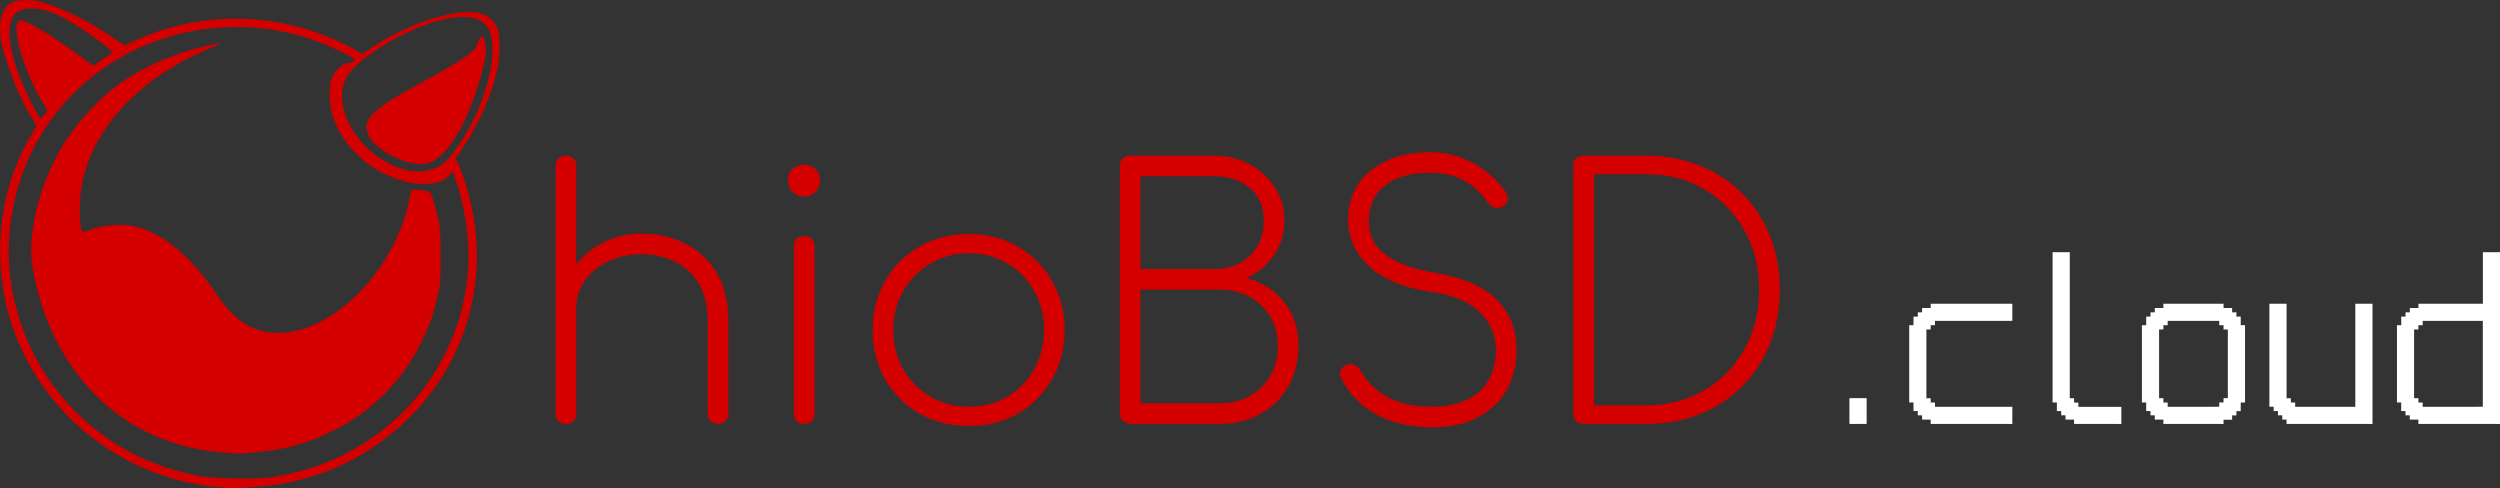 <?xml version="1.0" encoding="UTF-8" standalone="no"?>
<!-- Created with Inkscape (http://www.inkscape.org/) -->

<svg
   width="172.23mm"
   height="33.626mm"
   viewBox="0 0 172.23 33.626"
   version="1.1"
   id="svg2746"
   inkscape:version="1.1.1 (c3084ef, 2021-09-22)"
   sodipodi:docname="OhioBSDcloud.svg"
   xmlns:inkscape="http://www.inkscape.org/namespaces/inkscape"
   xmlns:sodipodi="http://sodipodi.sourceforge.net/DTD/sodipodi-0.dtd"
   xmlns="http://www.w3.org/2000/svg"
   xmlns:svg="http://www.w3.org/2000/svg">
  <rect x="0" y="0" width="172.23" height="33.626" fill="#333333" stroke="none"/>
  <sodipodi:namedview
     id="namedview2748"
     pagecolor="#ffffff"
     bordercolor="#666666"
     borderopacity="1.0"
     inkscape:pageshadow="2"
     inkscape:pageopacity="0"
     inkscape:pagecheckerboard="false"
     inkscape:document-units="mm"
     showgrid="false"
     height="210mm"
     inkscape:zoom="0.55678311"
     inkscape:cx="193.07339"
     inkscape:cy="561.25984"
     inkscape:window-width="1312"
     inkscape:window-height="969"
     inkscape:window-x="0"
     inkscape:window-y="25"
     inkscape:window-maximized="0"
     inkscape:current-layer="layer1"
     width="200mm"
     inkscape:showpageshadow="2"
     inkscape:deskcolor="#d1d1d1" />
  <defs
     id="defs2743" />
  <g
     inkscape:label="Layer 1"
     inkscape:groupmode="layer"
     id="layer1"
     transform="translate(-3.248,-3.926)">
    <path
       class="st0"
       d="M 18.83,37.524 C 11.372,37.123 5.037,31.69 3.573,24.453 2.791,20.544 3.453,16.434 5.438,13.166 5.598,12.905 5.738,12.645 5.738,12.585 c 0,-0.06 -0.12,-0.261 -0.261,-0.481 C 4.656,10.88 3.613,8.274 3.332,6.771 3.092,5.487 3.372,4.465 4.054,4.104 c 0.481,-0.241 1.423,-0.241 2.265,0.02 1.343,0.421 3.228,1.363 4.711,2.386 l 0.782,0.541 0.722,-0.321 C 16.083,5.086 20.173,4.766 24.002,5.828 c 1.243,0.341 2.847,1.002 3.769,1.564 l 0.421,0.261 0.782,-0.521 c 1.524,-1.002 3.368,-1.804 5.032,-2.185 1.864,-0.421 2.967,-0.16 3.448,0.802 0.18,0.361 0.2,0.521 0.2,1.403 0,0.581 -0.06,1.243 -0.16,1.624 -0.381,1.684 -1.243,3.649 -2.285,5.213 l -0.581,0.862 0.16,0.301 c 0.301,0.581 0.782,2.105 0.982,3.148 1.103,5.413 -0.581,10.806 -4.531,14.595 -2.887,2.767 -6.415,4.31 -10.485,4.591 -0.682,0.04 -1.263,0.08 -1.323,0.06 -0.04,0.02 -0.321,0 -0.601,-0.02 z m 2.967,-0.702 c 0.962,-0.12 2.666,-0.541 3.609,-0.902 3.829,-1.464 6.897,-4.25 8.601,-7.819 0.842,-1.764 1.263,-3.268 1.464,-5.293 C 35.67,20.824 35.309,18.138 34.608,16.233 l -0.2,-0.501 -0.221,0.261 c -0.341,0.401 -0.742,0.561 -1.524,0.601 -0.521,0.02 -0.882,0 -1.423,-0.14 -2.366,-0.601 -4.31,-2.306 -5.032,-4.431 -0.301,-0.882 -0.341,-2.085 -0.1,-2.727 0.18,-0.441 0.622,-0.902 0.982,-0.982 0.401,-0.08 0.641,-0.2 0.581,-0.301 C 27.591,7.873 26.108,7.151 25.145,6.791 19.231,4.585 12.395,6.089 8.124,10.56 c -1.965,2.065 -3.288,4.531 -3.889,7.257 -0.622,2.827 -0.501,5.373 0.381,8.18 1.624,5.092 5.814,9.062 11.047,10.425 0.481,0.12 1.223,0.281 1.624,0.341 0.922,0.14 3.508,0.18 4.511,0.06 z M 18.569,35.099 C 12.956,34.637 8.605,31.33 6.46,25.896 6.039,24.814 5.618,23.25 5.458,22.127 5.157,20.002 5.939,16.774 7.382,14.268 8.284,12.685 9.828,10.94 11.231,9.878 c 1.584,-1.183 3.609,-2.125 5.794,-2.686 1.423,-0.361 1.764,-0.381 0.922,-0.04 -2.546,1.042 -4.451,2.306 -6.095,3.99 -2.225,2.326 -3.308,5.092 -3.087,7.899 0.08,0.942 0.1,0.962 0.581,0.762 0.862,-0.361 2.265,-0.501 3.188,-0.281 1.945,0.461 3.909,2.085 5.674,4.731 1.223,1.804 2.506,2.606 4.23,2.606 3.729,0 7.939,-4.23 8.982,-9.042 0.04,-0.221 0.1,-0.441 0.14,-0.662 0.04,-0.18 0.08,-0.18 0.581,-0.14 0.301,0.02 0.601,0.08 0.682,0.12 0.14,0.08 0.401,0.862 0.642,1.965 0.1,0.481 0.14,1.083 0.14,2.446 0,1.564 -0.02,1.925 -0.18,2.666 -0.281,1.283 -0.561,2.105 -1.183,3.348 -1.323,2.707 -3.549,4.872 -6.355,6.195 -1.624,0.762 -3.107,1.163 -4.952,1.323 -1.083,0.12 -1.223,0.12 -2.366,0.02 z M 33.365,15.451 c 0.521,-0.261 0.862,-0.622 1.604,-1.704 C 36.993,10.72 37.835,6.59 36.613,5.527 35.71,4.746 33.605,5.026 31.039,6.289 c -1.664,0.822 -3.288,2.005 -3.809,2.787 -1.183,1.784 0.261,4.852 2.907,6.155 1.123,0.581 2.366,0.662 3.228,0.221 z M 31.4,15.11 c -1.063,-0.261 -2.306,-1.042 -2.686,-1.724 -0.622,-1.083 0,-1.804 2.887,-3.388 3.869,-2.125 4.33,-2.446 4.571,-3.148 0.08,-0.241 0.2,-0.421 0.261,-0.421 0.16,0 0.341,0.782 0.281,1.243 -0.14,1.123 -0.902,3.448 -1.564,4.771 -0.461,0.922 -1.002,1.704 -1.524,2.185 -0.682,0.622 -1.203,0.722 -2.225,0.481 z M 6.32,11.823 c 0.1,-0.14 0.18,-0.281 0.18,-0.301 0,-0.04 -0.12,-0.241 -0.261,-0.441 C 5.838,10.499 5.177,9.056 4.836,8.033 4.315,6.47 4.235,5.447 4.615,5.327 4.936,5.227 6.741,6.309 8.745,7.773 L 9.668,8.454 10.329,8.013 C 10.69,7.773 10.991,7.552 10.971,7.512 10.951,7.412 10.028,6.69 9.046,6.029 7.282,4.846 6.259,4.445 5.197,4.525 3.753,4.625 3.513,6.029 4.455,8.835 4.696,9.557 5.558,11.382 5.878,11.883 c 0.16,0.241 0.221,0.241 0.441,-0.06 z"
       id="path1768"
       sodipodi:nodetypes="cccsccccccccccccsscccccccccccccccccccccccccccccccccccccccccscccccsccccccccccccccccscscccscscccscccccc"
       style="display:inline;fill:#d40000;stroke-width:0.2" />
    <path
       d="m 42.234,27.452 q -0.308,0 -0.521,-0.189 -0.189,-0.213 -0.189,-0.521 V 15.36 q 0,-0.331 0.189,-0.521 0.213,-0.189 0.521,-0.189 0.331,0 0.521,0.189 0.189,0.189 0.189,0.521 v 11.382 q 0,0.308 -0.189,0.521 -0.189,0.189 -0.521,0.189 z m 10.483,5.679 q -0.308,0 -0.521,-0.189 -0.189,-0.213 -0.189,-0.521 v -6.365 q 0,-1.562 -0.615,-2.579 -0.592,-1.018 -1.633,-1.514 -1.018,-0.521 -2.319,-0.521 -1.278,0 -2.295,0.497 -1.018,0.473 -1.609,1.325 -0.592,0.852 -0.592,1.917 h -1.183 q 0.095,-1.467 0.876,-2.627 0.781,-1.183 2.035,-1.846 1.254,-0.686 2.769,-0.686 1.704,0 3.053,0.71 1.372,0.686 2.153,2.035 0.781,1.325 0.781,3.289 v 6.365 q 0,0.308 -0.213,0.521 -0.189,0.189 -0.497,0.189 z m -10.483,0 q -0.308,0 -0.521,-0.189 -0.189,-0.213 -0.189,-0.521 V 20.897 q 0,-0.331 0.189,-0.521 0.213,-0.189 0.521,-0.189 0.331,0 0.521,0.189 0.189,0.189 0.189,0.521 v 11.524 q 0,0.308 -0.189,0.521 -0.189,0.189 -0.521,0.189 z"
       style="font-weight:bold;font-size:2px;line-height:1.25;font-family:Spleen;-inkscape-font-specification:'Comfortaa Bold';display:inline;fill:#d40000;stroke-width:0.031"
       id="path57665"
       inkscape:export-filename="/Users/tenzin/Downloads/OhioBSDlogoText.png"
       inkscape:export-xdpi="205.97238"
       inkscape:export-ydpi="205.97238" />
    <path
       d="m 58.652,33.131 q -0.308,0 -0.521,-0.189 -0.189,-0.213 -0.189,-0.521 V 20.897 q 0,-0.331 0.189,-0.521 0.213,-0.189 0.521,-0.189 0.331,0 0.521,0.189 0.189,0.189 0.189,0.521 v 11.524 q 0,0.308 -0.189,0.521 -0.189,0.189 -0.521,0.189 z m -0.024,-15.665 q -0.45,0 -0.781,-0.308 Q 57.54,16.827 57.54,16.353 q 0,-0.544 0.331,-0.805 0.355,-0.284 0.781,-0.284 0.402,0 0.734,0.284 0.355,0.26 0.355,0.805 0,0.473 -0.331,0.805 -0.308,0.308 -0.781,0.308 z"
       style="font-weight:bold;font-size:2px;line-height:1.25;font-family:Spleen;-inkscape-font-specification:'Comfortaa Bold';display:inline;fill:#d40000;stroke-width:0.031"
       id="path57667"
       inkscape:export-filename="/Users/tenzin/Downloads/OhioBSDlogoText.png"
       inkscape:export-xdpi="205.97238"
       inkscape:export-ydpi="205.97238" />
    <path
       d="m 69.994,33.273 q -1.893,0 -3.408,-0.852 -1.491,-0.876 -2.366,-2.366 -0.852,-1.514 -0.852,-3.384 0,-1.893 0.852,-3.384 0.876,-1.514 2.366,-2.366 1.514,-0.876 3.408,-0.876 1.893,0 3.384,0.876 1.491,0.852 2.343,2.366 0.876,1.491 0.876,3.384 0,1.869 -0.876,3.384 -0.852,1.491 -2.343,2.366 -1.491,0.852 -3.384,0.852 z m 0,-1.325 q 1.491,0 2.65,-0.686 1.183,-0.71 1.846,-1.893 0.686,-1.207 0.686,-2.721 0,-1.491 -0.686,-2.674 -0.663,-1.207 -1.846,-1.893 -1.16,-0.71 -2.65,-0.71 -1.467,0 -2.65,0.71 -1.183,0.686 -1.869,1.893 -0.686,1.183 -0.686,2.698 0,1.491 0.686,2.698 0.686,1.183 1.869,1.893 1.183,0.686 2.65,0.686 z"
       style="font-weight:bold;font-size:2px;line-height:1.25;font-family:Spleen;-inkscape-font-specification:'Comfortaa Bold';display:inline;fill:#d40000;stroke-width:0.031"
       id="path57669"
       inkscape:export-filename="/Users/tenzin/Downloads/OhioBSDlogoText.png"
       inkscape:export-xdpi="205.97238"
       inkscape:export-ydpi="205.97238" />
    <path
       d="m 81.321,33.131 q -0.402,0 -0.663,-0.166 -0.26,-0.189 -0.26,-0.544 v -17.061 q 0,-0.331 0.189,-0.521 0.213,-0.189 0.521,-0.189 h 5.798 q 1.325,0 2.414,0.592 1.089,0.568 1.751,1.585 0.663,0.994 0.663,2.295 0,1.372 -0.734,2.414 -0.71,1.018 -1.869,1.538 1.609,0.45 2.579,1.656 0.994,1.207 0.994,3.029 0,1.562 -0.71,2.792 -0.686,1.207 -1.917,1.893 -1.23,0.686 -2.816,0.686 z m 0.497,-1.42 h 5.443 q 1.183,0 2.082,-0.497 0.899,-0.521 1.42,-1.396 0.521,-0.899 0.521,-2.059 0,-1.136 -0.521,-2.011 -0.521,-0.876 -1.42,-1.372 -0.899,-0.497 -2.082,-0.497 h -5.443 z m 0,-9.252 h 5.088 q 1.491,0 2.437,-0.899 0.97,-0.923 0.97,-2.437 0,-1.467 -0.97,-2.248 -0.947,-0.805 -2.437,-0.805 h -5.088 z"
       style="font-weight:bold;font-size:2px;line-height:1.25;font-family:Spleen;-inkscape-font-specification:'Comfortaa Bold';display:inline;fill:#d40000;stroke-width:0.031"
       id="path57671"
       inkscape:export-filename="/Users/tenzin/Downloads/OhioBSDlogoText.png"
       inkscape:export-xdpi="205.97238"
       inkscape:export-ydpi="205.97238" />
    <path
       d="m 101.927,33.367 q -1.491,0 -2.745,-0.402 -1.23,-0.426 -2.13,-1.183 -0.899,-0.781 -1.42,-1.822 -0.142,-0.284 -0.023,-0.544 0.142,-0.26 0.45,-0.355 0.26,-0.095 0.521,0.023 0.26,0.118 0.402,0.379 0.426,0.757 1.112,1.325 0.71,0.568 1.656,0.876 0.97,0.284 2.177,0.284 1.349,0 2.319,-0.45 0.994,-0.45 1.514,-1.325 0.544,-0.876 0.544,-2.13 0,-1.562 -1.136,-2.627 -1.112,-1.089 -3.408,-1.396 -2.65,-0.379 -4.141,-1.704 -1.491,-1.349 -1.491,-3.266 0,-1.396 0.686,-2.437 0.71,-1.041 1.964,-1.609 1.278,-0.592 2.934,-0.592 1.23,0 2.272,0.402 1.041,0.402 1.822,1.065 0.781,0.639 1.207,1.349 0.166,0.26 0.071,0.568 -0.071,0.284 -0.379,0.402 -0.26,0.095 -0.521,0.023 -0.26,-0.095 -0.426,-0.331 -0.331,-0.497 -0.852,-0.97 -0.521,-0.473 -1.301,-0.781 -0.781,-0.308 -1.893,-0.308 -1.94,0 -3.053,0.876 -1.112,0.876 -1.112,2.485 0,0.852 0.45,1.562 0.473,0.686 1.467,1.183 0.994,0.497 2.532,0.757 3.053,0.521 4.378,1.893 1.349,1.349 1.349,3.455 0,1.23 -0.426,2.224 -0.402,0.994 -1.183,1.68 -0.757,0.686 -1.822,1.065 -1.065,0.355 -2.366,0.355 z"
       style="font-weight:bold;font-size:2px;line-height:1.25;font-family:Spleen;-inkscape-font-specification:'Comfortaa Bold';display:inline;fill:#d40000;stroke-width:0.031"
       id="path57673"
       inkscape:export-filename="/Users/tenzin/Downloads/OhioBSDlogoText.png"
       inkscape:export-xdpi="205.97238"
       inkscape:export-ydpi="205.97238" />
    <path
       d="m 112.351,33.131 q -0.308,0 -0.521,-0.189 -0.189,-0.213 -0.189,-0.521 V 15.36 q 0,-0.331 0.189,-0.521 0.213,-0.189 0.521,-0.189 h 4.259 q 2.035,0 3.715,0.686 1.704,0.663 2.934,1.917 1.254,1.23 1.917,2.911 0.686,1.68 0.686,3.715 0,2.035 -0.686,3.739 -0.663,1.68 -1.917,2.934 -1.23,1.23 -2.934,1.917 -1.68,0.663 -3.715,0.663 z m 0.71,-1.278 h 3.55 q 2.295,0 4.046,-1.041 1.775,-1.041 2.769,-2.84 1.018,-1.798 1.018,-4.094 0,-2.295 -1.018,-4.07 -0.994,-1.798 -2.769,-2.84 -1.751,-1.041 -4.046,-1.041 h -3.55 z"
       style="font-weight:bold;font-size:2px;line-height:1.25;font-family:Spleen;-inkscape-font-specification:'Comfortaa Bold';display:inline;fill:#d40000;stroke-width:0.031"
       id="path57675"
       inkscape:export-filename="/Users/tenzin/Downloads/OhioBSDlogoText.png"
       inkscape:export-xdpi="205.97238"
       inkscape:export-ydpi="205.97238" />
    <path
       d="m 131.548,33.131 h -0.296 -0.296 -0.296 v -0.296 -0.296 -0.296 -0.296 -0.296 -0.296 h 0.296 0.296 0.296 0.296 v 0.296 0.296 0.296 0.296 0.296 0.296 z"
       style="font-size:1.6px;line-height:1.25;font-family:'Spleen 32x64';-inkscape-font-specification:'Spleen 32x64, Normal';display:inline;fill:#ffffff;stroke-width:0.031"
       id="path57677"
       inkscape:export-filename="/Users/tenzin/Downloads/OhioBSDlogoText.png"
       inkscape:export-xdpi="205.97238"
       inkscape:export-ydpi="205.97238" />
    <path
       d="m 141.585,33.131 h -0.296 -0.296 -0.296 -0.296 -0.296 -0.296 -0.296 -0.296 -0.296 -0.296 -0.296 -0.296 -0.296 -0.296 -0.296 -0.296 -0.296 -0.296 v -0.296 h -0.296 -0.296 v -0.296 h -0.296 v -0.296 h -0.296 v -0.296 -0.296 h -0.296 V 31.356 31.06 30.765 30.469 30.173 29.877 29.582 29.286 28.99 28.694 28.399 28.103 27.807 27.511 27.216 26.92 26.624 26.328 h 0.296 v -0.296 -0.296 h 0.296 V 25.441 h 0.296 v -0.296 h 0.296 0.296 v -0.296 h 0.296 0.296 0.296 0.296 0.296 0.296 0.296 0.296 0.296 0.296 0.296 0.296 0.296 0.296 0.296 0.296 0.296 0.296 0.296 v 0.296 0.296 0.296 0.296 h -0.296 -0.296 -0.296 -0.296 -0.296 -0.296 -0.296 -0.296 -0.296 -0.296 -0.296 -0.296 -0.296 -0.296 -0.296 -0.296 -0.296 -0.296 v 0.296 h -0.296 v 0.296 h -0.296 v 0.296 0.296 0.296 0.296 0.296 0.296 0.296 0.296 0.296 0.296 0.296 0.296 0.296 0.296 0.296 0.296 h 0.296 v 0.296 h 0.296 v 0.296 h 0.296 0.296 0.296 0.296 0.296 0.296 0.296 0.296 0.296 0.296 0.296 0.296 0.296 0.296 0.296 0.296 0.296 0.296 v 0.296 0.296 0.296 0.296 z"
       style="font-size:1.6px;line-height:1.25;font-family:'Spleen 32x64';-inkscape-font-specification:'Spleen 32x64, Normal';display:inline;fill:#ffffff;stroke-width:0.031"
       id="path57679"
       inkscape:export-filename="/Users/tenzin/Downloads/OhioBSDlogoText.png"
       inkscape:export-xdpi="205.97238"
       inkscape:export-ydpi="205.97238" />
    <path
       d="m 149.095,33.131 h -0.296 -0.296 -0.296 -0.296 -0.296 -0.296 -0.296 -0.296 -0.296 -0.296 v -0.296 h -0.296 -0.296 v -0.296 h -0.296 v -0.296 h -0.296 v -0.296 -0.296 h -0.296 V 31.356 31.06 30.765 30.469 30.173 29.877 29.582 29.286 28.99 28.694 28.399 28.103 27.807 27.511 27.216 26.92 26.624 26.328 26.033 25.737 25.441 25.145 24.849 24.554 24.258 23.962 23.666 23.371 23.075 22.779 22.483 22.188 21.892 21.596 21.3 h 0.296 0.296 0.296 0.296 v 0.296 0.296 0.296 0.296 0.296 0.296 0.296 0.296 0.296 0.296 0.296 0.296 0.296 0.296 0.296 0.296 0.296 0.296 0.296 0.296 0.296 0.296 0.296 0.296 0.296 0.296 0.296 0.296 0.296 0.296 0.296 0.296 0.296 0.296 h 0.296 v 0.296 h 0.296 v 0.296 h 0.296 0.296 0.296 0.296 0.296 0.296 0.296 0.296 0.296 0.296 v 0.296 0.296 0.296 0.296 z"
       style="font-size:1.6px;line-height:1.25;font-family:'Spleen 32x64';-inkscape-font-specification:'Spleen 32x64, Normal';display:inline;fill:#ffffff;stroke-width:0.031"
       id="path57681"
       inkscape:export-filename="/Users/tenzin/Downloads/OhioBSDlogoText.png"
       inkscape:export-xdpi="205.97238"
       inkscape:export-ydpi="205.97238" />
    <path
       d="m 156.136,33.131 h -0.296 -0.296 -0.296 -0.296 -0.296 -0.296 -0.296 -0.296 -0.296 -0.296 -0.296 -0.296 -0.296 v -0.296 h -0.296 -0.296 v -0.296 h -0.296 v -0.296 h -0.296 v -0.296 -0.296 h -0.296 V 31.356 31.06 30.765 30.469 30.173 29.877 29.582 29.286 28.99 28.694 28.399 28.103 27.807 27.511 27.216 26.92 26.624 26.328 h 0.296 v -0.296 -0.296 h 0.296 V 25.441 h 0.296 v -0.296 h 0.296 0.296 v -0.296 h 0.296 0.296 0.296 0.296 0.296 0.296 0.296 0.296 0.296 0.296 0.296 0.296 0.296 0.296 v 0.296 h 0.296 0.296 V 25.441 h 0.296 v 0.296 h 0.296 v 0.296 0.296 h 0.296 v 0.296 0.296 0.296 0.296 0.296 0.296 0.296 0.296 0.296 0.296 0.296 0.296 0.296 0.296 0.296 0.296 0.296 0.296 h -0.296 v 0.296 0.296 h -0.296 v 0.296 h -0.296 v 0.296 h -0.296 -0.296 v 0.296 z m -0.296,-1.183 h 0.296 v -0.296 h 0.296 v -0.296 h 0.296 V 31.06 30.765 30.469 30.173 29.877 29.582 29.286 28.99 28.694 28.398 28.103 27.807 27.511 27.215 26.92 26.624 h -0.296 v -0.296 h -0.296 v -0.296 h -0.296 -0.296 -0.296 -0.296 -0.296 -0.296 -0.296 -0.296 -0.296 -0.296 -0.296 -0.296 v 0.296 h -0.296 v 0.296 h -0.296 v 0.296 0.296 0.296 0.296 0.296 0.296 0.296 0.296 0.296 0.296 0.296 0.296 0.296 0.296 0.296 0.296 h 0.296 v 0.296 h 0.296 v 0.296 h 0.296 0.296 0.296 0.296 0.296 0.296 0.296 0.296 0.296 0.296 z"
       style="font-size:1.6px;line-height:1.25;font-family:'Spleen 32x64';-inkscape-font-specification:'Spleen 32x64, Normal';display:inline;fill:#ffffff;stroke-width:0.031"
       id="path57683"
       inkscape:export-filename="/Users/tenzin/Downloads/OhioBSDlogoText.png"
       inkscape:export-xdpi="205.97238"
       inkscape:export-ydpi="205.97238" />
    <path
       d="m 166.398,33.131 h -0.296 -0.296 -0.296 -0.296 -0.296 -0.296 -0.296 -0.296 -0.296 -0.296 -0.296 -0.296 -0.296 -0.296 -0.296 -0.296 -0.296 -0.296 -0.296 v -0.296 h -0.296 v -0.296 h -0.296 v -0.296 h -0.296 v -0.296 h -0.296 V 31.652 31.356 31.06 30.765 30.469 30.173 29.877 29.582 29.286 28.99 28.694 28.399 28.103 27.807 27.511 27.216 26.92 26.624 26.328 26.033 25.737 25.441 25.145 24.849 h 0.296 0.296 0.296 0.296 v 0.296 0.296 0.296 0.296 0.296 0.296 0.296 0.296 0.296 0.296 0.296 0.296 0.296 0.296 0.296 0.296 0.296 0.296 0.296 0.296 0.296 0.296 h 0.296 v 0.296 h 0.296 v 0.296 h 0.296 0.296 0.296 0.296 0.296 0.296 0.296 0.296 0.296 0.296 0.296 0.296 0.296 0.296 V 31.652 31.356 31.06 30.765 30.469 30.173 29.877 29.582 29.286 28.99 28.694 28.399 28.103 27.807 27.511 27.216 26.92 26.624 26.328 26.033 25.737 25.441 25.145 24.849 h 0.296 0.296 0.296 0.296 v 0.296 0.296 0.296 0.296 0.296 0.296 0.296 0.296 0.296 0.296 0.296 0.296 0.296 0.296 0.296 0.296 0.296 0.296 0.296 0.296 0.296 0.296 0.296 0.296 0.296 0.296 0.296 0.296 z"
       style="font-size:1.6px;line-height:1.25;font-family:'Spleen 32x64';-inkscape-font-specification:'Spleen 32x64, Normal';display:inline;fill:#ffffff;stroke-width:0.031"
       id="path57685"
       inkscape:export-filename="/Users/tenzin/Downloads/OhioBSDlogoText.png"
       inkscape:export-xdpi="205.97238"
       inkscape:export-ydpi="205.97238" />
    <path
       d="m 175.182,33.131 h -0.296 -0.296 -0.296 -0.296 -0.296 -0.296 -0.296 -0.296 -0.296 -0.296 -0.296 -0.296 -0.296 -0.296 -0.296 -0.296 -0.296 -0.296 v -0.296 h -0.296 -0.296 v -0.296 h -0.296 v -0.296 h -0.296 V 31.948 31.652 H 168.379 V 31.356 31.06 30.765 30.469 30.173 29.877 29.582 29.286 28.99 28.694 28.399 28.103 27.807 27.511 27.216 26.92 26.624 26.328 h 0.296 v -0.296 -0.296 h 0.296 V 25.441 h 0.296 v -0.296 h 0.296 0.296 v -0.296 h 0.296 0.296 0.296 0.296 0.296 0.296 0.296 0.296 0.296 0.296 0.296 0.296 0.296 0.296 0.296 V 24.554 24.258 23.962 23.666 23.371 23.075 22.779 22.483 22.188 21.892 21.596 21.3 h 0.296 0.296 0.296 0.296 v 0.296 0.296 0.296 0.296 0.296 0.296 0.296 0.296 0.296 0.296 0.296 0.296 0.296 0.296 0.296 0.296 0.296 0.296 0.296 0.296 0.296 0.296 0.296 0.296 0.296 0.296 0.296 0.296 0.296 0.296 0.296 0.296 0.296 0.296 0.296 0.296 0.296 0.296 0.296 0.296 z m -1.183,-1.183 h 0.296 V 31.652 31.356 31.06 30.765 30.469 30.173 29.877 29.582 29.286 28.99 28.694 28.398 28.103 27.807 27.511 27.215 26.92 26.624 26.328 26.032 h -0.296 -0.296 -0.296 -0.296 -0.296 -0.296 -0.296 -0.296 -0.296 -0.296 -0.296 -0.296 -0.296 -0.296 v 0.296 h -0.296 v 0.296 h -0.296 v 0.296 0.296 0.296 0.296 0.296 0.296 0.296 0.296 0.296 0.296 0.296 0.296 0.296 0.296 0.296 0.296 h 0.296 v 0.296 h 0.296 v 0.296 h 0.296 0.296 0.296 0.296 0.296 0.296 0.296 0.296 0.296 0.296 0.296 0.296 z"
       style="font-size:1.6px;line-height:1.25;font-family:'Spleen 32x64';-inkscape-font-specification:'Spleen 32x64, Normal';display:inline;fill:#ffffff;stroke-width:0.031"
       id="path57687"
       inkscape:export-filename="/Users/tenzin/Downloads/OhioBSDlogoText.png"
       inkscape:export-xdpi="205.97238"
       inkscape:export-ydpi="205.97238" />
  </g>
</svg>
